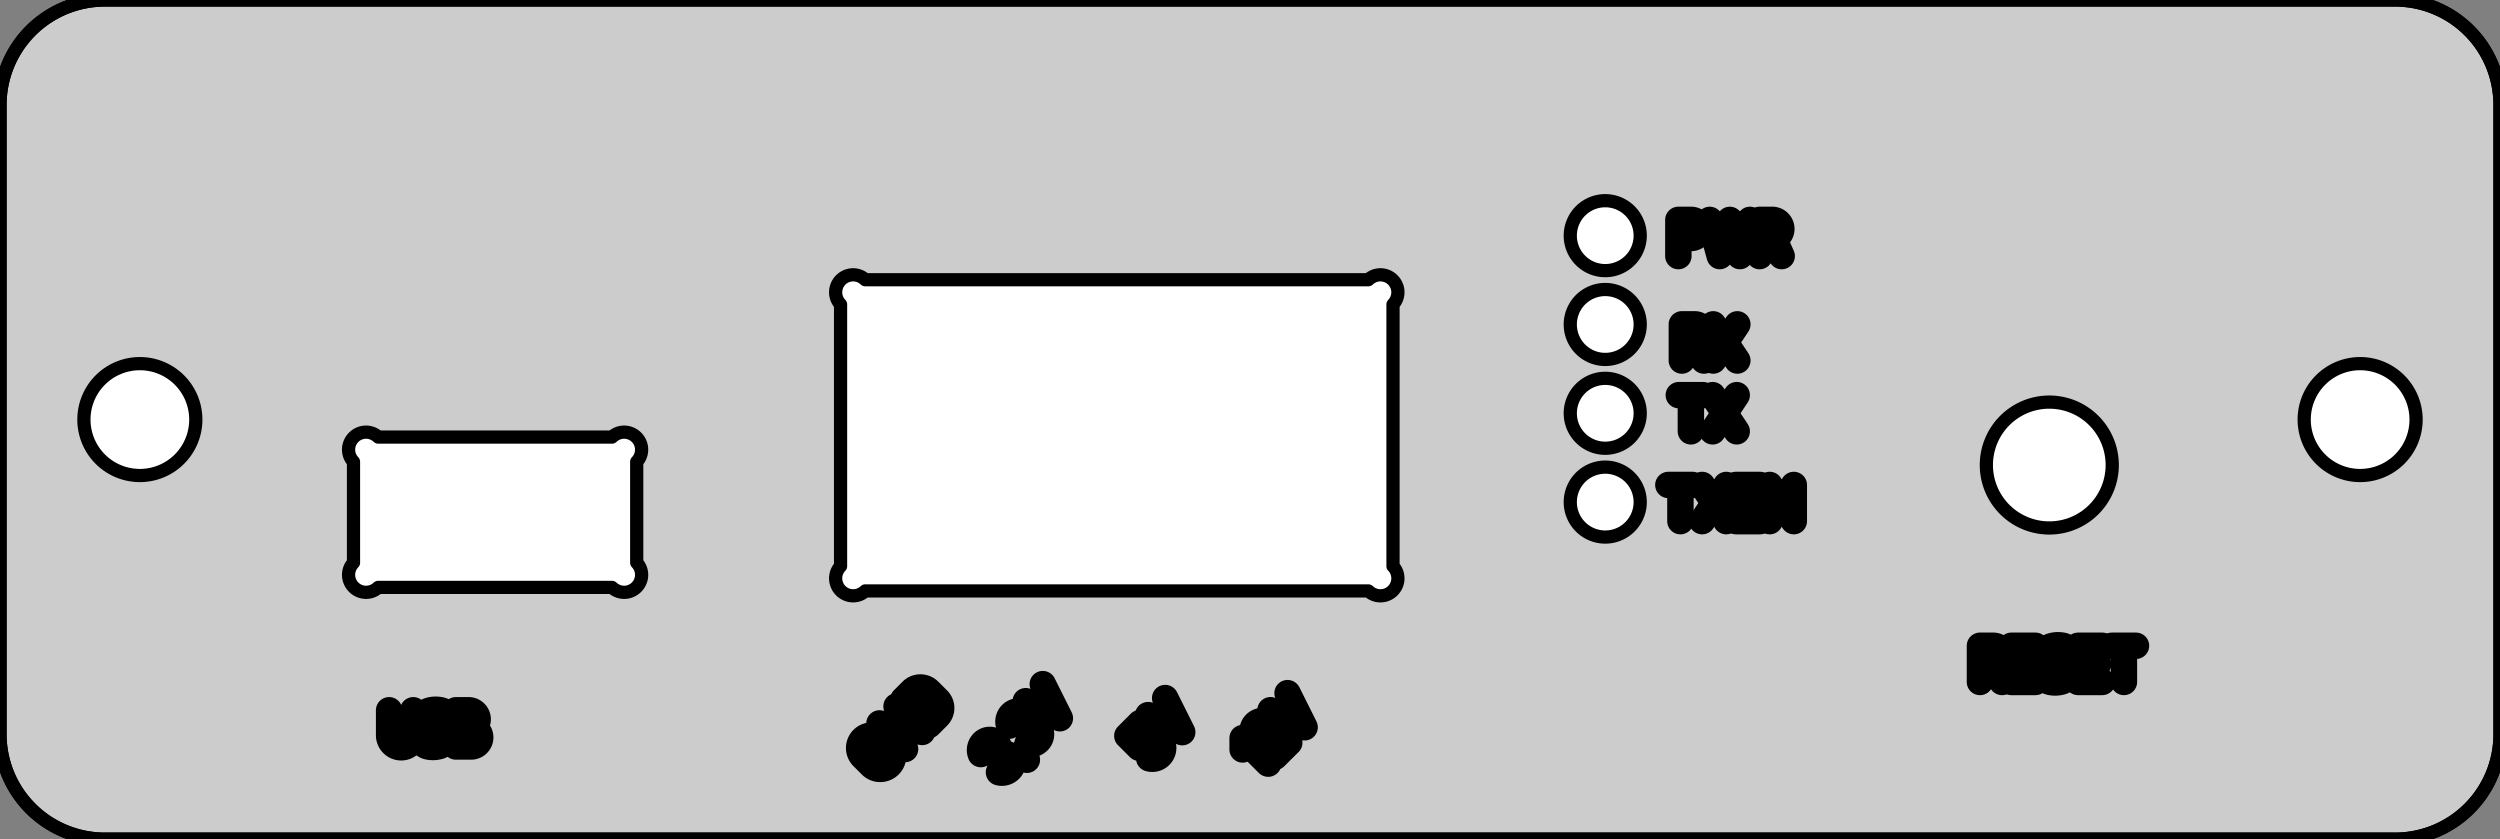 <?xml version="1.0" standalone="no"?>
<!DOCTYPE svg PUBLIC "-//W3C//DTD SVG 1.1//EN" 
  "http://www.w3.org/Graphics/SVG/1.1/DTD/svg11.dtd">
<svg width="71.500mm" height="24.000mm" version="1.1"
     viewBox="0 0 71.500 24.000"
     xmlns="http://www.w3.org/2000/svg"  xmlns:xlink="http://www.w3.org/1999/xlink" 
     xmlns:fpd="http://www.schaeffer-ag.de">
  <rect x="0" y="0" width="71.500" height="24.000" fill="#808080" stroke="none"/>
  <desc>Diese Zeichnung wurde mit dem Frontplatten Desinger durch den Export der Datei '1_Main.fpd' erzeugt.</desc>
  <defs>
    <pattern id="revside-fill" x="1" y="1" width="1.5" height="1.5" patternUnits="userSpaceOnUse">
      <line x1="0" y1="0" x2="1" y2="1" style="stroke-width:0.2; stroke:black; stroke-dasharray:none;" />
      <line x1="0" y1="1" x2="1" y2="0" style="stroke-width:0.2; stroke:black; stroke-dasharray:none;" />
    </pattern>
    <pattern id="revside-fill-silver" x="1" y="1" width="1.5" height="1.5" patternUnits="userSpaceOnUse">
      <line x1="0" y1="0" x2="1.5" y2="1.5" style="stroke-width:0.2; stroke:#e0e0e0; stroke-dasharray:none;" />
      <line x1="0" y1="1.5" x2="1.5" y2="0" style="stroke-width:0.2; stroke:#e0e0e0; stroke-dasharray:none;" />
    </pattern>
  </defs>
<g transform="scale(1,-1) translate(0, -24.000)" 
   fill-rule="evenodd"
   style="stroke-linecap:round; stroke-linejoin:round; stroke-opacity:1.0; stroke-opacity:1.0;">
<path d="
M68.500 24.000
A3.000,3.000 0 0,0 71.500,21.000
L71.500 3.000
A3.000,3.000 0 0,0 68.500,0.000
L3.000 0.000
A3.000,3.000 0 0,0 0.000,3.000
L0.000 21.000
A3.000,3.000 0 0,0 3.000,24.000
L68.500 24.000
" 
fill="#cccccc" vector-effect="non-scaling-stroke" stroke="#000000" stroke-width="0.100mm" />
<path d="
M11.129 3.686
L11.129 2.973
A0.345,0.345 0 0,1 11.819,2.973
L11.819 3.686
" 
fill="none" vector-effect="non-scaling-stroke" stroke="#000000" stroke-width="0.200mm" fpd:engraving_ral_9005="1" />
<path d="
M12.762 3.583
A0.273,0.273 0 0,1 12.601,3.686
A0.650,0.650 0 0,1 12.279,3.675
A0.307,0.307 0 0,1 12.118,3.559
A0.210,0.210 0 0,1 12.221,3.238
L12.624 3.099
A0.210,0.210 0 0,0 12.727,2.778
A0.307,0.307 0 0,0 12.566,2.663
A0.650,0.650 0 0,0 12.244,2.651
A0.273,0.273 0 0,0 12.083,2.755
" 
fill="none" vector-effect="non-scaling-stroke" stroke="#000000" stroke-width="0.200mm" fpd:engraving_ral_9005="1" />
<path d="
M13.418 3.169
A0.259,0.259 0 0,1 13.418,3.686
L13.038 3.686
L13.038 2.651
L13.475 2.651
A0.259,0.259 0 0,1 13.475,3.169
L13.038 3.169
" 
fill="none" vector-effect="non-scaling-stroke" stroke="#000000" stroke-width="0.200mm" fpd:engraving_ral_9005="1" />
<path d="
M25.145 2.570
L25.324 2.749
L25.445 2.627
A0.368,0.368 0 0,0 24.925,2.107
L24.681 2.351
A0.355,0.355 0 0,0 25.006,2.953
" 
fill="none" vector-effect="non-scaling-stroke" stroke="#000000" stroke-width="0.200mm" fpd:engraving_ral_9005="1" />
<path d="
M25.885 2.578
L25.153 3.310
L26.373 3.066
L25.641 3.798
" 
fill="none" vector-effect="non-scaling-stroke" stroke="#000000" stroke-width="0.200mm" fpd:engraving_ral_9005="1" />
<path d="
M25.836 3.993
L26.088 4.245
A0.347,0.347 0 0,0 26.568,4.237
L26.812 3.993
A0.333,0.333 0 0,0 26.820,3.514
L26.568 3.262
L25.836 3.993
" 
fill="none" vector-effect="non-scaling-stroke" stroke="#000000" stroke-width="0.200mm" fpd:engraving_ral_9005="1" />
<path d="
M28.051 2.434
A0.302,0.302 0 0,0 28.116,2.759
A0.270,0.270 0 0,0 28.498,2.377
A0.270,0.270 0 0,0 28.880,1.995
A0.320,0.320 0 0,0 28.571,1.913
" 
fill="none" vector-effect="non-scaling-stroke" stroke="#000000" stroke-width="0.200mm" fpd:engraving_ral_9005="1" />
<path d="
M29.246 2.475
A0.405,0.405 0 0,0 29.368,2.271
" 
fill="none" vector-effect="non-scaling-stroke" stroke="#000000" stroke-width="0.200mm" fpd:engraving_ral_9005="1" />
<path d="
M28.864 3.247
A0.302,0.302 0 0,0 28.929,3.572
A0.270,0.270 0 0,0 29.311,3.190
A0.270,0.270 0 0,0 29.694,2.808
A0.320,0.320 0 0,0 29.385,2.727
" 
fill="none" vector-effect="non-scaling-stroke" stroke="#000000" stroke-width="0.200mm" fpd:engraving_ral_9005="1" />
<path d="
M29.336 3.946
L30.312 3.458
L29.824 4.434
" 
fill="none" vector-effect="non-scaling-stroke" stroke="#000000" stroke-width="0.200mm" fpd:engraving_ral_9005="1" />
<path d="
M32.608 3.321
L32.242 2.955
L32.584 2.613
A0.394,0.394 0 0,0 32.722,2.865
A0.333,0.333 0 0,0 33.267,2.613
A0.311,0.311 0 0,0 32.868,2.312
" 
fill="none" vector-effect="non-scaling-stroke" stroke="#000000" stroke-width="0.200mm" fpd:engraving_ral_9005="1" />
<path d="
M32.836 3.548
L33.812 3.060
L33.324 4.036
" 
fill="none" vector-effect="non-scaling-stroke" stroke="#000000" stroke-width="0.200mm" fpd:engraving_ral_9005="1" />
<path d="
M35.539 2.566
L35.539 2.891
L36.271 2.160
" 
fill="none" vector-effect="non-scaling-stroke" stroke="#000000" stroke-width="0.200mm" fpd:engraving_ral_9005="1" />
<path d="
M35.815 3.022
L35.824 3.111
A0.285,0.285 0 0,0 36.393,3.111
L36.466 2.355
L36.873 2.761
" 
fill="none" vector-effect="non-scaling-stroke" stroke="#000000" stroke-width="0.200mm" fpd:engraving_ral_9005="1" />
<path d="
M36.336 3.688
L37.312 3.200
L36.824 4.176
" 
fill="none" vector-effect="non-scaling-stroke" stroke="#000000" stroke-width="0.200mm" fpd:engraving_ral_9005="1" />
<path d="
M56.627 4.496
L56.627 5.531
L57.007 5.531
A0.259,0.259 0 0,0 57.007,5.013
L56.627 5.013
L57.029 5.013
L57.259 4.496
" 
fill="none" vector-effect="non-scaling-stroke" stroke="#000000" stroke-width="0.200mm" fpd:engraving_ral_9005="1" />
<path d="
M57.524 5.013
L58.099 5.013
" 
fill="none" vector-effect="non-scaling-stroke" stroke="#000000" stroke-width="0.200mm" fpd:engraving_ral_9005="1" />
<path d="
M58.214 5.531
L57.524 5.531
L57.524 4.496
L58.214 4.496
" 
fill="none" vector-effect="non-scaling-stroke" stroke="#000000" stroke-width="0.200mm" fpd:engraving_ral_9005="1" />
<path d="
M59.157 5.428
A0.273,0.273 0 0,1 58.996,5.531
A0.650,0.650 0 0,1 58.674,5.519
A0.307,0.307 0 0,1 58.513,5.404
A0.210,0.210 0 0,1 58.617,5.082
L59.019 4.944
A0.210,0.210 0 0,0 59.123,4.622
A0.307,0.307 0 0,0 58.962,4.508
A0.650,0.650 0 0,0 58.639,4.496
A0.273,0.273 0 0,0 58.478,4.599
" 
fill="none" vector-effect="non-scaling-stroke" stroke="#000000" stroke-width="0.200mm" fpd:engraving_ral_9005="1" />
<path d="
M59.433 5.013
L60.008 5.013
" 
fill="none" vector-effect="non-scaling-stroke" stroke="#000000" stroke-width="0.200mm" fpd:engraving_ral_9005="1" />
<path d="
M60.123 5.531
L59.433 5.531
L59.433 4.496
L60.123 4.496
" 
fill="none" vector-effect="non-scaling-stroke" stroke="#000000" stroke-width="0.200mm" fpd:engraving_ral_9005="1" />
<path d="
M60.399 5.531
L61.089 5.531
L60.744 5.531
L60.744 4.496
" 
fill="none" vector-effect="non-scaling-stroke" stroke="#000000" stroke-width="0.200mm" fpd:engraving_ral_9005="1" />
<path d="
M48.001 16.676
L48.001 17.711
L48.380 17.711
A0.259,0.259 0 0,0 48.380,17.194
L48.001 17.194
" 
fill="none" vector-effect="non-scaling-stroke" stroke="#000000" stroke-width="0.200mm" fpd:engraving_ral_9005="1" />
<path d="
M48.898 17.711
L49.185 16.676
L49.473 17.711
L49.761 16.676
L50.048 17.711
" 
fill="none" vector-effect="non-scaling-stroke" stroke="#000000" stroke-width="0.200mm" fpd:engraving_ral_9005="1" />
<path d="
M50.324 16.676
L50.324 17.711
L50.703 17.711
A0.259,0.259 0 0,0 50.703,17.194
L50.324 17.194
L50.726 17.194
L50.956 16.676
" 
fill="none" vector-effect="non-scaling-stroke" stroke="#000000" stroke-width="0.200mm" fpd:engraving_ral_9005="1" />
<path d="
M47.715 10.130
L48.405 10.130
L48.060 10.130
L48.060 9.095
" 
fill="none" vector-effect="non-scaling-stroke" stroke="#000000" stroke-width="0.200mm" fpd:engraving_ral_9005="1" />
<path d="
M48.681 10.130
L49.371 9.095
" 
fill="none" vector-effect="non-scaling-stroke" stroke="#000000" stroke-width="0.200mm" fpd:engraving_ral_9005="1" />
<path d="
M48.681 9.095
L49.371 10.130
" 
fill="none" vector-effect="non-scaling-stroke" stroke="#000000" stroke-width="0.200mm" fpd:engraving_ral_9005="1" />
<path d="
M49.647 9.613
L50.222 9.613
" 
fill="none" vector-effect="non-scaling-stroke" stroke="#000000" stroke-width="0.200mm" fpd:engraving_ral_9005="1" />
<path d="
M50.337 10.130
L49.647 10.130
L49.647 9.095
L50.337 9.095
" 
fill="none" vector-effect="non-scaling-stroke" stroke="#000000" stroke-width="0.200mm" fpd:engraving_ral_9005="1" />
<path d="
M50.613 9.095
L50.613 10.130
L51.303 9.095
L51.303 10.130
" 
fill="none" vector-effect="non-scaling-stroke" stroke="#000000" stroke-width="0.200mm" fpd:engraving_ral_9005="1" />
<path d="
M48.014 12.699
L48.704 12.699
L48.359 12.699
L48.359 11.664
" 
fill="none" vector-effect="non-scaling-stroke" stroke="#000000" stroke-width="0.200mm" fpd:engraving_ral_9005="1" />
<path d="
M48.980 12.699
L49.670 11.664
" 
fill="none" vector-effect="non-scaling-stroke" stroke="#000000" stroke-width="0.200mm" fpd:engraving_ral_9005="1" />
<path d="
M48.980 11.664
L49.670 12.699
" 
fill="none" vector-effect="non-scaling-stroke" stroke="#000000" stroke-width="0.200mm" fpd:engraving_ral_9005="1" />
<path d="
M48.101 13.689
L48.101 14.724
L48.480 14.724
A0.259,0.259 0 0,0 48.480,14.207
L48.101 14.207
L48.504 14.207
L48.733 13.689
" 
fill="none" vector-effect="non-scaling-stroke" stroke="#000000" stroke-width="0.200mm" fpd:engraving_ral_9005="1" />
<path d="
M48.998 14.724
L49.688 13.689
" 
fill="none" vector-effect="non-scaling-stroke" stroke="#000000" stroke-width="0.200mm" fpd:engraving_ral_9005="1" />
<path d="
M48.998 13.689
L49.688 14.724
" 
fill="none" vector-effect="non-scaling-stroke" stroke="#000000" stroke-width="0.200mm" fpd:engraving_ral_9005="1" />
<path d="
M65.900 12.000
A1.600,1.600 0 1,0 69.100,12.000
A1.600,1.600 0 1,0 65.900,12.000
" 
fill="#ffffff" vector-effect="non-scaling-stroke" stroke="#000000" stroke-width="0.100mm" />
<path d="
M2.400 12.000
A1.600,1.600 0 1,0 5.600,12.000
A1.600,1.600 0 1,0 2.400,12.000
" 
fill="#ffffff" vector-effect="non-scaling-stroke" stroke="#000000" stroke-width="0.100mm" />
<path d="
M10.110 7.907
A0.500,0.500 0 0,1 10.817,7.200
L17.503 7.200
A0.500,0.500 0 0,1 18.210,7.907
L18.210 10.793
A0.500,0.500 0 0,1 17.503,11.500
L10.817 11.500
A0.500,0.500 0 0,1 10.110,10.793
L10.110 7.907
" 
fill="#ffffff" vector-effect="non-scaling-stroke" stroke="#000000" stroke-width="0.100mm" />
<path d="
M24.040 7.807
A0.500,0.500 0 0,1 24.747,7.100
L39.133 7.100
A0.500,0.500 0 0,1 39.840,7.807
L39.840 15.293
A0.500,0.500 0 0,1 39.133,16.000
L24.747 16.000
A0.500,0.500 0 0,1 24.040,15.293
L24.040 7.807
" 
fill="#ffffff" vector-effect="non-scaling-stroke" stroke="#000000" stroke-width="0.100mm" />
<path d="
M56.810 10.700
A1.800,1.800 0 1,0 60.410,10.700
A1.800,1.800 0 1,0 56.810,10.700
" 
fill="#ffffff" vector-effect="non-scaling-stroke" stroke="#000000" stroke-width="0.100mm" />
<path d="
M44.910 17.260
A1.000,1.000 0 1,0 46.910,17.260
A1.000,1.000 0 1,0 44.910,17.260
" 
fill="#ffffff" vector-effect="non-scaling-stroke" stroke="#000000" stroke-width="0.100mm" />
<path d="
M44.910 12.180
A1.000,1.000 0 1,0 46.910,12.180
A1.000,1.000 0 1,0 44.910,12.180
" 
fill="#ffffff" vector-effect="non-scaling-stroke" stroke="#000000" stroke-width="0.100mm" />
<path d="
M44.910 14.720
A1.000,1.000 0 1,0 46.910,14.720
A1.000,1.000 0 1,0 44.910,14.720
" 
fill="#ffffff" vector-effect="non-scaling-stroke" stroke="#000000" stroke-width="0.100mm" />
<path d="
M44.910 9.640
A1.000,1.000 0 1,0 46.910,9.640
A1.000,1.000 0 1,0 44.910,9.640
" 
fill="#ffffff" vector-effect="non-scaling-stroke" stroke="#000000" stroke-width="0.100mm" />
<path d="
M68.500 24.000
A3.000,3.000 0 0,0 71.500,21.000
L71.500 3.000
A3.000,3.000 0 0,0 68.500,0.000
L3.000 0.000
A3.000,3.000 0 0,0 0.000,3.000
L0.000 21.000
A3.000,3.000 0 0,0 3.000,24.000
L68.500 24.000
" 
fill="none" vector-effect="non-scaling-stroke" stroke="#000000" stroke-width="0.100mm" />
</g>
</svg>
